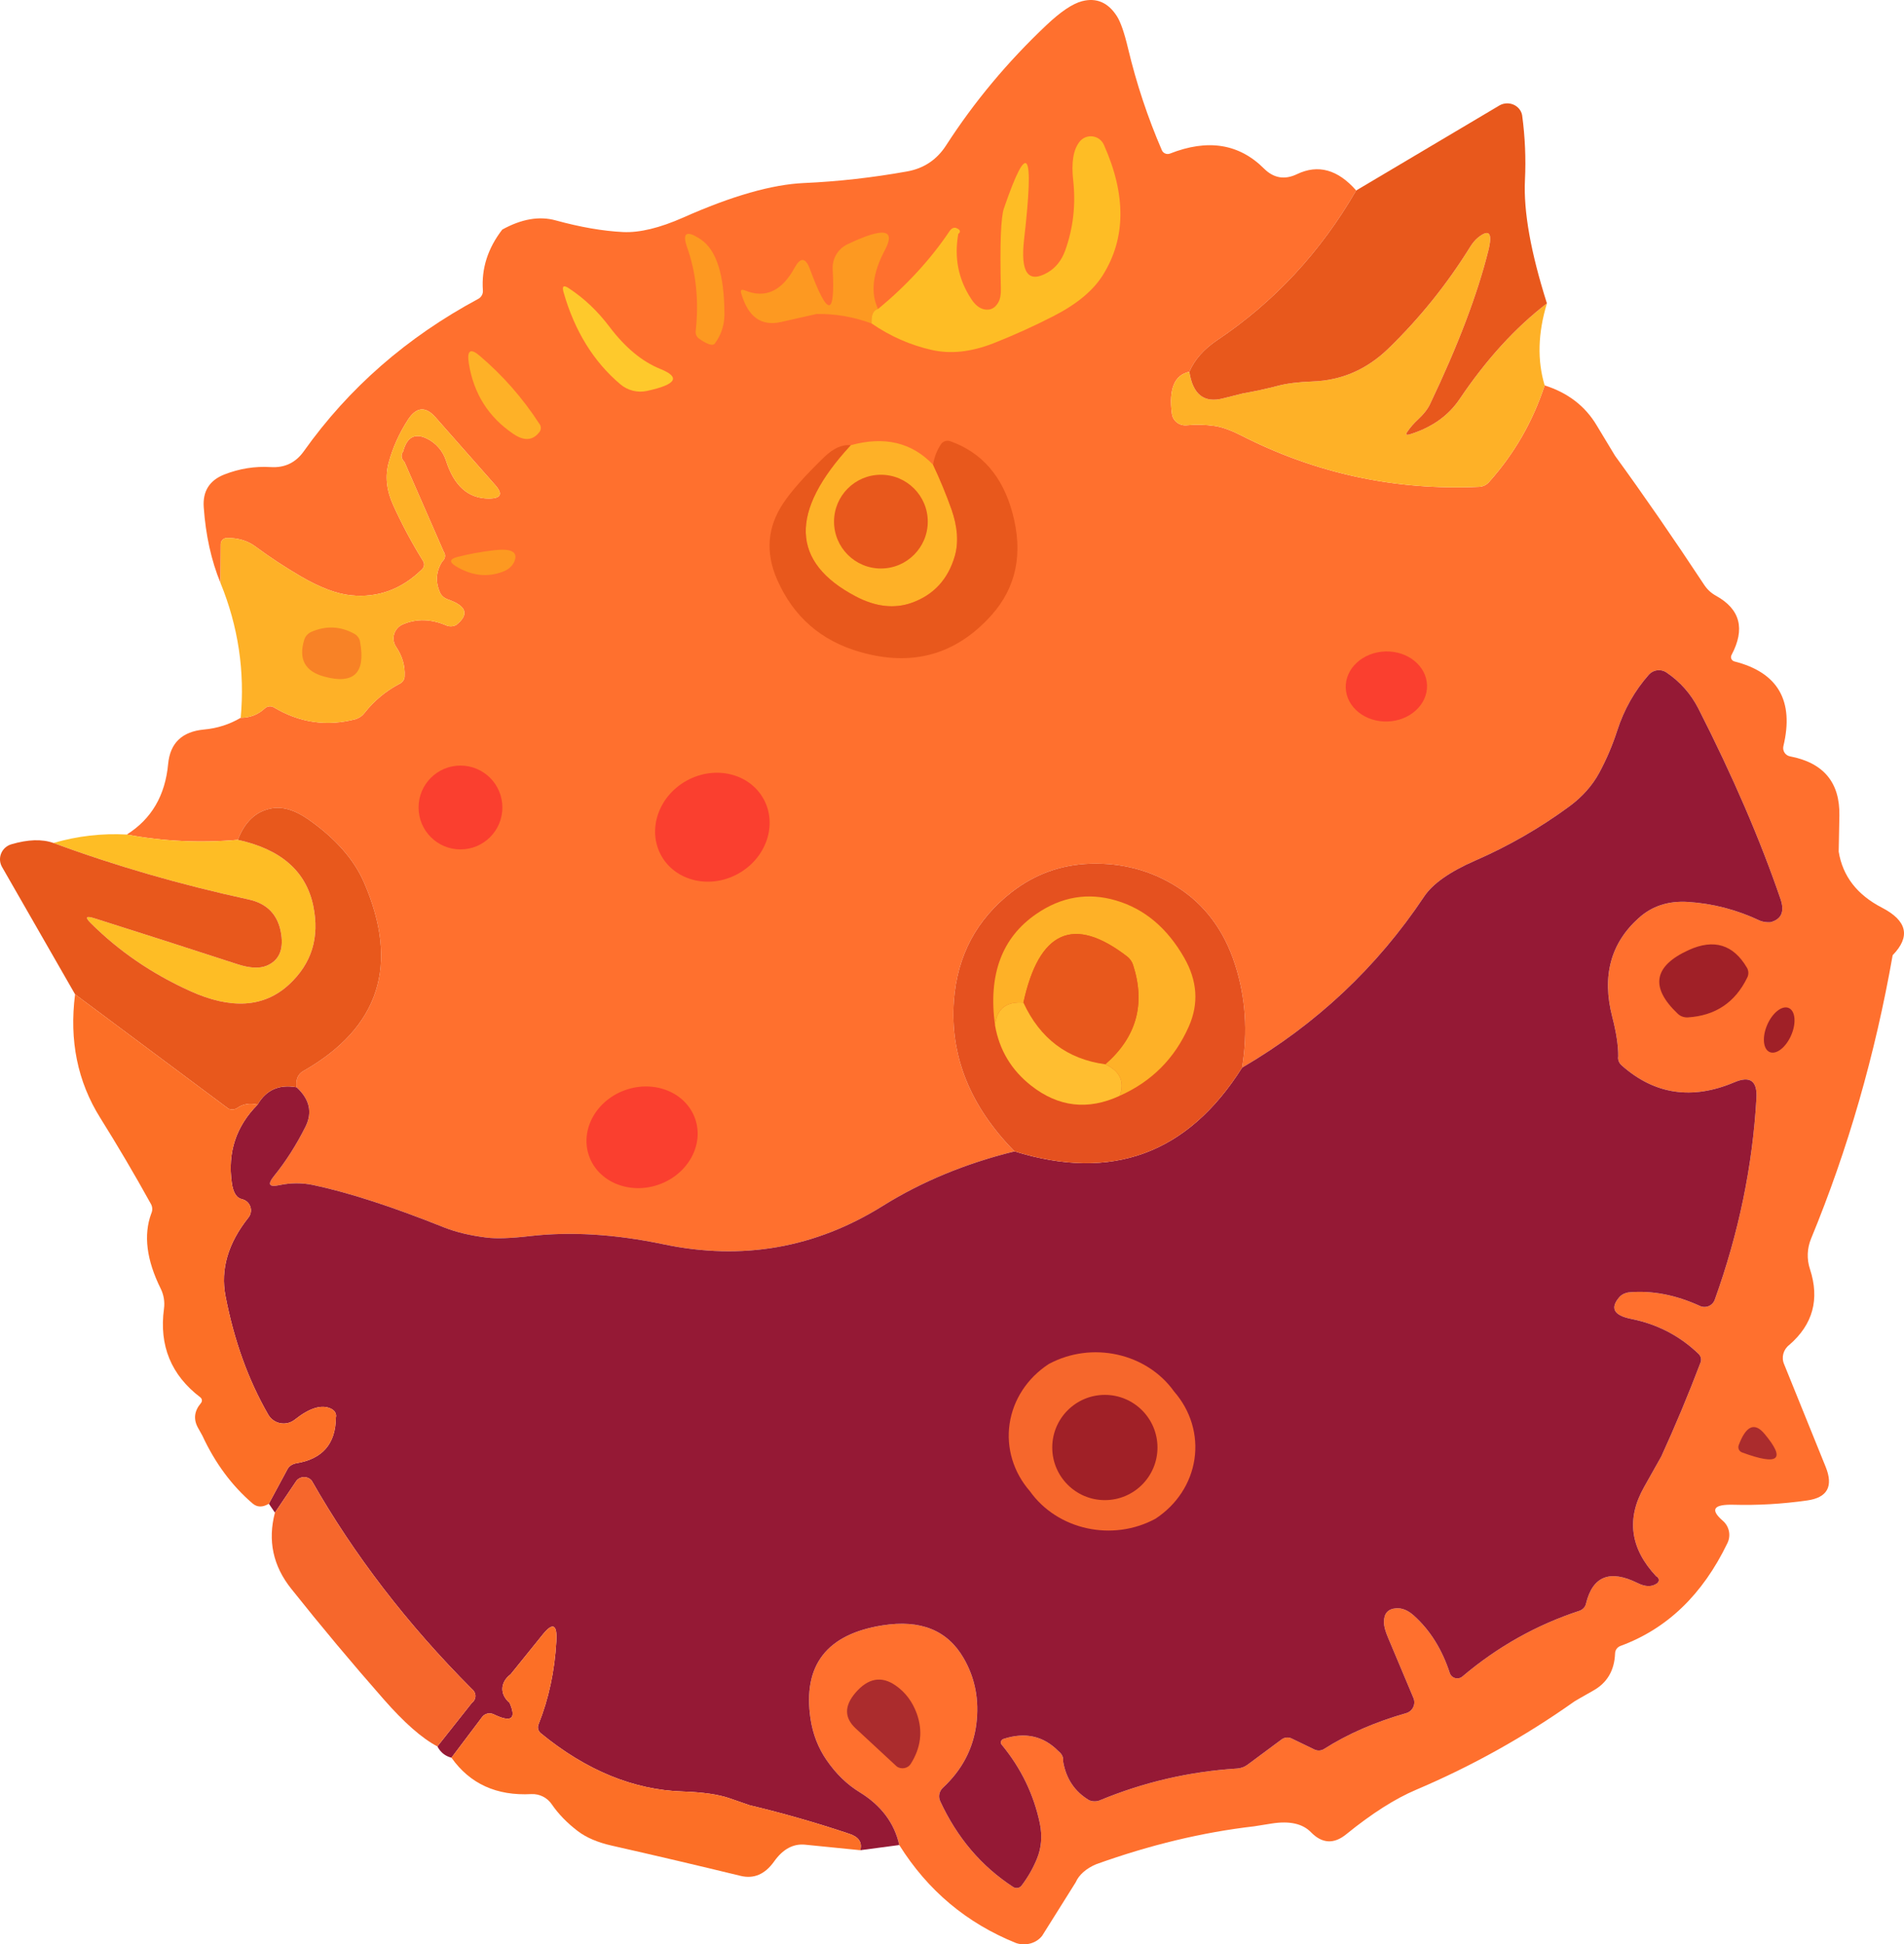 <?xml version="1.0" encoding="UTF-8" standalone="no"?><!-- Generator: Gravit.io --><svg xmlns="http://www.w3.org/2000/svg" xmlns:xlink="http://www.w3.org/1999/xlink" style="isolation:isolate" viewBox="183.096 234.625 169.012 172.558" width="169.012pt" height="172.558pt"><defs><clipPath id="_clipPath_NMT9wO0REkRyoQz7TXPE5Dm1SShxUQbF"><rect x="183.096" y="234.625" width="169.012" height="172.558"/></clipPath></defs><g clip-path="url(#_clipPath_NMT9wO0REkRyoQz7TXPE5Dm1SShxUQbF)"><path d=" M 303.481 251.529 Q 298.741 259.719 291.151 264.809 Q 289.371 265.999 288.671 267.619 Q 286.691 268.039 287.121 271.339 C 287.2 271.971 287.776 272.427 288.421 272.369 Q 289.691 272.249 290.921 272.429 Q 291.881 272.569 293.251 273.259 Q 303.181 278.339 314.411 277.829 C 314.73 277.809 315.028 277.668 315.241 277.439 Q 318.621 273.679 320.211 268.829 Q 323.301 269.809 324.831 272.379 Q 326.421 275.029 326.461 275.079 Q 330.251 280.289 334.371 286.529 Q 334.781 287.149 335.421 287.499 Q 338.641 289.279 336.801 292.749 C 336.74 292.858 336.734 292.988 336.785 293.102 C 336.836 293.215 336.938 293.299 337.061 293.329 Q 342.851 294.799 341.401 300.849 C 341.356 301.046 341.393 301.252 341.502 301.421 C 341.611 301.59 341.784 301.709 341.981 301.749 Q 346.461 302.599 346.371 307.019 Q 346.311 310.199 346.311 310.209 Q 346.841 313.469 350.151 315.179 Q 353.511 316.919 351.101 319.399 Q 348.761 332.679 343.861 344.549 C 343.502 345.412 343.466 346.373 343.761 347.259 Q 345.071 351.259 341.931 353.979 C 341.388 354.397 341.201 355.101 341.471 355.709 L 345.151 364.799 Q 346.211 367.409 343.511 367.789 Q 340.191 368.259 336.971 368.169 Q 334.301 368.099 336.021 369.589 C 336.597 370.082 336.766 370.901 336.431 371.579 Q 333.131 378.429 326.941 380.699 C 326.655 380.806 326.465 381.071 326.461 381.369 Q 326.371 383.629 324.531 384.659 Q 322.961 385.549 322.861 385.619 Q 316.251 390.299 308.791 393.469 Q 306.001 394.649 302.591 397.419 Q 300.951 398.749 299.471 397.239 Q 298.361 396.089 295.991 396.459 Q 294.541 396.689 294.421 396.709 Q 287.571 397.499 280.411 400.069 C 279.518 400.442 278.866 401.016 278.581 401.679 L 275.601 406.429 C 275.086 407.09 274.135 407.354 273.291 407.069 Q 266.711 404.419 262.921 398.369 Q 262.271 395.439 259.401 393.679 Q 257.731 392.659 256.481 390.849 Q 255.351 389.219 255.041 387.159 Q 253.991 380.039 261.461 378.869 Q 266.491 378.079 268.631 381.779 Q 270.171 384.429 269.761 387.649 Q 269.341 390.919 266.791 393.289 C 266.46 393.598 266.367 394.082 266.561 394.489 Q 268.811 399.349 273.041 402.099 C 273.28 402.247 273.596 402.195 273.771 401.979 Q 274.611 400.879 275.141 399.589 Q 275.741 398.129 275.401 396.459 Q 274.591 392.599 272.041 389.499 C 271.953 389.418 271.917 389.299 271.946 389.187 C 271.974 389.074 272.064 388.984 272.181 388.949 Q 275.061 388.009 277.061 390.049 C 277.371 390.292 277.515 390.61 277.461 390.929 Q 277.851 393.249 279.771 394.389 C 280.054 394.511 280.386 394.522 280.681 394.419 Q 286.551 391.979 292.911 391.579 C 293.236 391.557 293.548 391.446 293.811 391.259 L 296.871 388.989 C 297.115 388.812 297.442 388.777 297.721 388.899 L 299.771 389.889 C 300.042 390.023 300.364 390.008 300.621 389.849 Q 303.741 387.859 307.901 386.669 C 308.18 386.592 308.412 386.4 308.538 386.142 C 308.665 385.883 308.673 385.584 308.561 385.319 Q 307.381 382.489 306.311 379.969 Q 305.941 379.109 305.941 378.579 Q 305.941 377.439 307.021 377.359 Q 307.811 377.299 308.591 377.999 Q 310.751 379.929 311.791 383.109 C 311.865 383.325 312.041 383.49 312.263 383.552 C 312.485 383.614 312.723 383.564 312.901 383.419 Q 317.571 379.459 323.301 377.579 C 323.604 377.472 323.824 377.229 323.881 376.939 Q 324.771 373.289 328.461 375.119 Q 329.451 375.609 330.101 375.199 C 330.251 375.128 330.343 374.997 330.343 374.856 C 330.343 374.714 330.251 374.582 330.101 374.509 Q 326.651 370.819 329.031 366.609 Q 330.501 364.009 330.561 363.889 Q 332.431 359.799 334.031 355.589 C 334.158 355.309 334.09 354.983 333.861 354.769 Q 331.351 352.369 327.901 351.679 Q 325.551 351.209 326.861 349.719 C 327.075 349.496 327.374 349.354 327.701 349.319 Q 330.771 349.049 334.001 350.529 C 334.248 350.64 334.53 350.642 334.778 350.536 C 335.027 350.429 335.22 350.224 335.311 349.969 Q 338.501 341.099 339.011 332.059 Q 339.131 329.789 337.041 330.679 Q 331.441 333.049 327.081 329.209 C 326.814 328.992 326.688 328.68 326.741 328.369 Q 326.751 326.969 326.211 324.869 Q 324.811 319.449 328.571 316.089 Q 330.331 314.509 332.921 314.669 Q 336.251 314.879 339.331 316.339 C 339.614 316.447 339.939 316.492 340.261 316.469 Q 341.711 316.079 341.151 314.429 Q 338.451 306.539 333.861 297.519 Q 332.851 295.539 331.011 294.299 C 330.516 293.973 329.855 294.058 329.461 294.499 Q 327.561 296.649 326.651 299.469 Q 326.021 301.419 325.061 303.199 Q 324.141 304.899 322.431 306.169 Q 318.521 309.049 314.051 310.999 Q 310.661 312.479 309.521 314.179 Q 303.241 323.599 293.351 329.379 Q 294.131 324.579 292.731 320.239 Q 291.261 315.639 287.501 313.289 Q 284.091 311.159 279.921 311.279 Q 276.011 311.389 272.901 313.799 Q 268.221 317.439 267.771 323.429 Q 267.231 330.779 273.151 336.809 Q 266.651 338.409 261.471 341.639 Q 252.491 347.249 242.021 345.059 Q 235.551 343.699 230.111 344.329 Q 227.611 344.619 226.291 344.459 Q 224.111 344.189 222.521 343.559 Q 215.631 340.799 210.921 339.799 Q 209.411 339.479 207.881 339.809 Q 206.531 340.099 207.401 339.019 Q 208.991 337.059 210.211 334.619 Q 211.161 332.719 209.421 331.119 Q 209.291 330.099 210.021 329.679 Q 220.171 323.899 215.401 312.929 Q 214.071 309.879 210.501 307.369 Q 208.661 306.069 207.141 306.379 Q 205.121 306.779 204.211 309.159 Q 199.201 309.599 194.351 308.689 Q 197.631 306.629 198.021 302.429 Q 198.281 299.639 201.211 299.369 Q 202.971 299.209 204.461 298.329 Q 205.711 298.329 206.621 297.479 C 206.827 297.295 207.134 297.259 207.381 297.389 Q 210.821 299.459 214.671 298.449 C 215.001 298.337 215.275 298.144 215.451 297.899 Q 216.711 296.299 218.511 295.339 C 218.826 295.2 219.02 294.925 219.011 294.629 Q 219.081 293.259 218.261 292.039 C 218.032 291.706 217.966 291.288 218.08 290.901 C 218.195 290.514 218.477 290.198 218.851 290.039 Q 220.681 289.249 222.761 290.149 C 223.04 290.251 223.361 290.225 223.611 290.079 Q 225.331 288.689 222.871 287.829 C 222.537 287.717 222.279 287.499 222.161 287.229 Q 221.511 285.789 222.351 284.459 C 222.629 284.215 222.681 283.87 222.481 283.589 L 219.001 275.629 C 218.707 275.346 218.662 274.993 218.881 274.689 Q 219.391 272.769 220.991 273.549 C 221.804 273.946 222.418 274.658 222.691 275.519 Q 223.761 278.869 226.481 278.869 Q 228.111 278.869 227.061 277.679 L 221.741 271.649 Q 220.411 270.149 219.281 271.919 Q 218.151 273.679 217.611 275.639 Q 217.091 277.479 218.011 279.479 Q 219.161 282.009 220.631 284.379 C 220.806 284.624 220.772 284.952 220.551 285.159 Q 217.831 287.819 214.251 287.459 Q 212.351 287.269 209.781 285.769 Q 207.691 284.549 205.741 283.109 Q 204.721 282.359 203.231 282.369 C 202.926 282.38 202.686 282.625 202.691 282.919 L 202.671 286.369 Q 201.441 283.369 201.181 279.639 Q 201.031 277.519 203.001 276.739 Q 205.021 275.949 207.121 276.079 Q 208.981 276.199 210.061 274.679 Q 216.051 266.249 225.551 261.149 C 225.824 261.003 225.985 260.709 225.961 260.399 Q 225.751 257.499 227.681 254.999 Q 230.241 253.589 232.401 254.179 Q 235.721 255.089 238.411 255.219 Q 240.611 255.319 243.751 253.929 Q 250.201 251.059 254.461 250.869 Q 258.991 250.669 263.621 249.839 Q 265.841 249.439 267.071 247.539 Q 270.811 241.739 275.981 236.859 Q 277.881 235.059 279.151 234.729 Q 281.061 234.239 282.231 236.049 Q 282.731 236.819 283.231 238.929 Q 284.351 243.609 286.231 247.959 C 286.346 248.226 286.659 248.359 286.941 248.259 Q 291.981 246.269 295.301 249.589 Q 296.591 250.869 298.231 250.079 Q 301.031 248.739 303.481 251.529 Z " fill="rgb(255,112,46)"/><path d=" M 262.921 398.369 L 259.461 398.829 Q 259.741 397.789 258.501 397.379 Q 254.131 395.909 249.641 394.839 Q 249.561 394.819 247.851 394.219 Q 246.381 393.709 243.711 393.619 Q 237.161 393.409 231.101 388.449 C 230.86 388.255 230.778 387.93 230.901 387.649 Q 232.261 384.249 232.481 380.269 Q 232.611 378.029 231.271 379.689 L 228.421 383.219 C 227.484 383.921 227.445 385 228.331 385.749 Q 229.281 387.919 226.881 386.749 C 226.534 386.601 226.127 386.705 225.901 386.999 L 223.171 390.619 Q 222.341 390.409 221.921 389.619 L 224.961 385.779 C 225.171 385.618 225.293 385.391 225.296 385.152 C 225.3 384.912 225.186 384.683 224.981 384.519 Q 216.391 375.909 210.771 366.039 C 210.609 365.833 210.348 365.713 210.073 365.719 C 209.798 365.725 209.543 365.856 209.391 366.069 L 207.501 368.869 L 206.961 368.079 L 208.631 364.979 C 208.771 364.734 209.052 364.553 209.391 364.489 Q 212.881 363.929 212.911 360.429 C 212.991 360.122 212.823 359.81 212.491 359.649 Q 211.251 359.039 209.261 360.619 C 208.901 360.903 208.436 361.018 207.984 360.934 C 207.533 360.849 207.141 360.574 206.911 360.179 Q 204.251 355.569 203.111 349.639 Q 202.431 346.099 205.151 342.679 C 205.369 342.404 205.43 342.035 205.313 341.704 C 205.195 341.372 204.914 341.125 204.571 341.049 Q 203.851 340.899 203.671 339.589 Q 203.101 335.539 205.961 332.659 Q 207.101 330.699 209.421 331.119 Q 211.161 332.719 210.211 334.619 Q 208.991 337.059 207.401 339.019 Q 206.531 340.099 207.881 339.809 Q 209.411 339.479 210.921 339.799 Q 215.631 340.799 222.521 343.559 Q 224.111 344.189 226.291 344.459 Q 227.611 344.619 230.111 344.329 Q 235.551 343.699 242.021 345.059 Q 252.491 347.249 261.471 341.639 Q 266.651 338.409 273.151 336.809 Q 286.121 340.839 293.351 329.379 Q 303.241 323.599 309.521 314.179 Q 310.661 312.479 314.051 310.999 Q 318.521 309.049 322.431 306.169 Q 324.141 304.899 325.061 303.199 Q 326.021 301.419 326.651 299.469 Q 327.561 296.649 329.461 294.499 C 329.855 294.058 330.516 293.973 331.011 294.299 Q 332.851 295.539 333.861 297.519 Q 338.451 306.539 341.151 314.429 Q 341.711 316.079 340.261 316.469 C 339.939 316.492 339.614 316.447 339.331 316.339 Q 336.251 314.879 332.921 314.669 Q 330.331 314.509 328.571 316.089 Q 324.811 319.449 326.211 324.869 Q 326.751 326.969 326.741 328.369 C 326.688 328.68 326.814 328.992 327.081 329.209 Q 331.441 333.049 337.041 330.679 Q 339.131 329.789 339.011 332.059 Q 338.501 341.099 335.311 349.969 C 335.22 350.224 335.027 350.429 334.778 350.536 C 334.53 350.642 334.248 350.64 334.001 350.529 Q 330.771 349.049 327.701 349.319 C 327.374 349.354 327.075 349.496 326.861 349.719 Q 325.551 351.209 327.901 351.679 Q 331.351 352.369 333.861 354.769 C 334.09 354.983 334.158 355.309 334.031 355.589 Q 332.431 359.799 330.561 363.889 Q 330.501 364.009 329.031 366.609 Q 326.651 370.819 330.101 374.509 C 330.251 374.582 330.343 374.714 330.343 374.856 C 330.343 374.997 330.251 375.128 330.101 375.199 Q 329.451 375.609 328.461 375.119 Q 324.771 373.289 323.881 376.939 C 323.824 377.229 323.604 377.472 323.301 377.579 Q 317.571 379.459 312.901 383.419 C 312.723 383.564 312.485 383.614 312.263 383.552 C 312.041 383.49 311.865 383.325 311.791 383.109 Q 310.751 379.929 308.591 377.999 Q 307.811 377.299 307.021 377.359 Q 305.941 377.439 305.941 378.579 Q 305.941 379.109 306.311 379.969 Q 307.381 382.489 308.561 385.319 C 308.673 385.584 308.665 385.883 308.538 386.142 C 308.412 386.4 308.18 386.592 307.901 386.669 Q 303.741 387.859 300.621 389.849 C 300.364 390.008 300.042 390.023 299.771 389.889 L 297.721 388.899 C 297.442 388.777 297.115 388.812 296.871 388.989 L 293.811 391.259 C 293.548 391.446 293.236 391.557 292.911 391.579 Q 286.551 391.979 280.681 394.419 C 280.386 394.522 280.054 394.511 279.771 394.389 Q 277.851 393.249 277.461 390.929 C 277.515 390.61 277.371 390.292 277.061 390.049 Q 275.061 388.009 272.181 388.949 C 272.064 388.984 271.974 389.074 271.946 389.187 C 271.917 389.299 271.953 389.418 272.041 389.499 Q 274.591 392.599 275.401 396.459 Q 275.741 398.129 275.141 399.589 Q 274.611 400.879 273.771 401.979 C 273.596 402.195 273.28 402.247 273.041 402.099 Q 268.811 399.349 266.561 394.489 C 266.367 394.082 266.46 393.598 266.791 393.289 Q 269.341 390.919 269.761 387.649 Q 270.171 384.429 268.631 381.779 Q 266.491 378.079 261.461 378.869 Q 253.991 380.039 255.041 387.159 Q 255.351 389.219 256.481 390.849 Q 257.731 392.659 259.401 393.679 Q 262.271 395.439 262.921 398.369 Z " fill="rgb(149,25,53)"/><path d=" M 194.351 308.689 Q 199.201 309.599 204.211 309.159 Q 209.941 310.409 210.901 315.009 Q 211.781 319.219 208.731 322.019 Q 205.421 325.059 199.951 322.569 Q 194.901 320.279 191.171 316.569 Q 190.351 315.769 191.441 316.109 Q 197.831 318.129 204.181 320.199 Q 205.811 320.729 206.771 320.329 Q 208.371 319.659 208.061 317.549 Q 207.681 314.989 205.151 314.449 Q 196.031 312.469 187.841 309.439 Q 191.031 308.509 194.351 308.689 Z " fill="rgb(254,189,37)"/><path d=" M 320.411 261.549 Q 319.211 265.509 320.211 268.829 Q 318.621 273.679 315.241 277.439 C 315.028 277.668 314.73 277.809 314.411 277.829 Q 303.181 278.339 293.251 273.259 Q 291.881 272.569 290.921 272.429 Q 289.691 272.249 288.421 272.369 C 287.776 272.427 287.2 271.971 287.121 271.339 Q 286.691 268.039 288.671 267.619 Q 289.131 270.639 291.671 269.979 Q 293.301 269.559 293.421 269.539 Q 294.981 269.269 296.511 268.869 Q 297.711 268.549 299.601 268.479 Q 303.481 268.349 306.371 265.529 Q 310.551 261.459 313.621 256.499 Q 313.941 255.999 314.281 255.719 Q 315.801 254.499 315.211 256.869 Q 313.761 262.689 310.041 270.479 Q 309.731 271.149 308.941 271.879 Q 308.441 272.339 308.051 272.899 Q 307.731 273.329 308.251 273.169 Q 311.161 272.259 312.651 270.059 Q 316.211 264.769 320.411 261.549 Z " fill="rgb(254,177,39)"/><path d=" M 204.461 298.329 Q 205.031 292.149 202.671 286.369 L 202.691 282.919 C 202.686 282.625 202.926 282.38 203.231 282.369 Q 204.721 282.359 205.741 283.109 Q 207.691 284.549 209.781 285.769 Q 212.351 287.269 214.251 287.459 Q 217.831 287.819 220.551 285.159 C 220.772 284.952 220.806 284.624 220.631 284.379 Q 219.161 282.009 218.011 279.479 Q 217.091 277.479 217.611 275.639 Q 218.151 273.679 219.281 271.919 Q 220.411 270.149 221.741 271.649 L 227.061 277.679 Q 228.111 278.869 226.481 278.869 Q 223.761 278.869 222.691 275.519 C 222.418 274.658 221.804 273.946 220.991 273.549 Q 219.391 272.769 218.881 274.689 C 218.662 274.993 218.707 275.346 219.001 275.629 L 222.481 283.589 C 222.681 283.87 222.629 284.215 222.351 284.459 Q 221.511 285.789 222.161 287.229 C 222.279 287.499 222.537 287.717 222.871 287.829 Q 225.331 288.689 223.611 290.079 C 223.361 290.225 223.04 290.251 222.761 290.149 Q 220.681 289.249 218.851 290.039 C 218.477 290.198 218.195 290.514 218.08 290.901 C 217.966 291.288 218.032 291.706 218.261 292.039 Q 219.081 293.259 219.011 294.629 C 219.02 294.925 218.826 295.2 218.511 295.339 Q 216.711 296.299 215.451 297.899 C 215.275 298.144 215.001 298.337 214.671 298.449 Q 210.821 299.459 207.381 297.389 C 207.134 297.259 206.827 297.295 206.621 297.479 Q 205.711 298.329 204.461 298.329 Z " fill="rgb(254,177,39)"/><path d=" M 293.351 329.379 Q 286.121 340.839 273.151 336.809 Q 267.231 330.779 267.771 323.429 Q 268.221 317.439 272.901 313.799 Q 276.011 311.389 279.921 311.279 Q 284.091 311.159 287.501 313.289 Q 291.261 315.639 292.731 320.239 Q 294.131 324.579 293.351 329.379 Z " fill="rgb(229,81,31)"/><path d=" M 320.411 261.549 Q 316.211 264.769 312.651 270.059 Q 311.161 272.259 308.251 273.169 Q 307.731 273.329 308.051 272.899 Q 308.441 272.339 308.941 271.879 Q 309.731 271.149 310.041 270.479 Q 313.761 262.689 315.211 256.869 Q 315.801 254.499 314.281 255.719 Q 313.941 255.999 313.621 256.499 Q 310.551 261.459 306.371 265.529 Q 303.481 268.349 299.601 268.479 Q 297.711 268.549 296.511 268.869 Q 294.981 269.269 293.421 269.539 Q 293.301 269.559 291.671 269.979 Q 289.131 270.639 288.671 267.619 Q 289.371 265.999 291.151 264.809 Q 298.741 259.719 303.481 251.529 L 316.221 243.969 C 316.6 243.762 317.062 243.742 317.458 243.918 C 317.854 244.093 318.135 244.441 318.211 244.849 Q 318.601 247.729 318.461 250.619 Q 318.261 254.769 320.411 261.549 Z " fill="rgb(232,88,28)"/><path d=" M 209.421 331.119 Q 207.101 330.699 205.961 332.659 Q 204.911 332.419 204.141 332.969 C 203.919 333.112 203.616 333.132 203.371 333.019 L 189.761 322.869 L 183.301 311.609 C 183.075 311.243 183.033 310.794 183.188 310.394 C 183.342 309.993 183.675 309.685 184.091 309.559 Q 186.321 308.899 187.841 309.439 Q 196.031 312.469 205.151 314.449 Q 207.681 314.989 208.061 317.549 Q 208.371 319.659 206.771 320.329 Q 205.811 320.729 204.181 320.199 Q 197.831 318.129 191.441 316.109 Q 190.351 315.769 191.171 316.569 Q 194.901 320.279 199.951 322.569 Q 205.421 325.059 208.731 322.019 Q 211.781 319.219 210.901 315.009 Q 209.941 310.409 204.211 309.159 Q 205.121 306.779 207.141 306.379 Q 208.661 306.069 210.501 307.369 Q 214.071 309.879 215.401 312.929 Q 220.171 323.899 210.021 329.679 Q 209.291 330.099 209.421 331.119 Z " fill="rgb(232,88,28)"/><path d=" M 221.921 389.619 Q 219.871 388.539 217.151 385.429 Q 212.931 380.629 208.951 375.629 Q 206.521 372.589 207.501 368.869 L 209.391 366.069 C 209.543 365.856 209.798 365.725 210.073 365.719 C 210.348 365.713 210.609 365.833 210.771 366.039 Q 216.391 375.909 224.981 384.519 C 225.186 384.683 225.3 384.912 225.296 385.152 C 225.293 385.391 225.171 385.618 224.961 385.779 L 221.921 389.619 Z " fill="rgb(246,103,44)"/><path d=" M 205.961 332.659 Q 203.101 335.539 203.671 339.589 Q 203.851 340.899 204.571 341.049 C 204.914 341.125 205.195 341.372 205.313 341.704 C 205.43 342.035 205.369 342.404 205.151 342.679 Q 202.431 346.099 203.111 349.639 Q 204.251 355.569 206.911 360.179 C 207.141 360.574 207.533 360.849 207.984 360.934 C 208.436 361.018 208.901 360.903 209.261 360.619 Q 211.251 359.039 212.491 359.649 C 212.823 359.81 212.991 360.122 212.911 360.429 Q 212.881 363.929 209.391 364.489 C 209.052 364.553 208.771 364.734 208.631 364.979 L 206.961 368.079 Q 206.131 368.579 205.521 368.059 Q 202.761 365.699 201.061 362.039 Q 201.041 361.989 200.671 361.339 Q 200.041 360.199 200.931 359.149 C 200.995 359.076 201.026 358.98 201.017 358.883 C 201.007 358.787 200.958 358.698 200.881 358.639 Q 196.991 355.679 197.651 350.779 C 197.736 350.167 197.635 349.543 197.361 348.989 Q 195.471 345.179 196.521 342.329 C 196.66 342.034 196.638 341.697 196.461 341.419 Q 194.331 337.569 191.991 333.829 Q 188.971 329.009 189.761 322.869 L 203.371 333.019 C 203.616 333.132 203.919 333.112 204.141 332.969 Q 204.911 332.419 205.961 332.659 Z " fill="rgb(252,111,38)"/><path d=" M 259.461 398.829 L 254.571 398.339 Q 252.981 398.179 251.811 399.829 Q 250.601 401.529 248.851 401.109 Q 243.131 399.719 237.391 398.419 Q 235.531 397.999 234.391 397.139 Q 232.961 396.049 232.071 394.749 C 231.67 394.159 230.988 393.818 230.271 393.849 Q 225.631 394.099 223.171 390.619 L 225.901 386.999 C 226.127 386.705 226.534 386.601 226.881 386.749 Q 229.281 387.919 228.331 385.749 C 227.445 385 227.484 383.921 228.421 383.219 L 231.271 379.689 Q 232.611 378.029 232.481 380.269 Q 232.261 384.249 230.901 387.649 C 230.778 387.93 230.86 388.255 231.101 388.449 Q 237.161 393.409 243.711 393.619 Q 246.381 393.709 247.851 394.219 Q 249.561 394.819 249.641 394.839 Q 254.131 395.909 258.501 397.379 Q 259.741 397.789 259.461 398.829 Z " fill="rgb(252,111,38)"/><path d=" M 261.041 262.049 Q 260.411 262.179 260.461 263.329 Q 258.061 262.449 255.581 262.489 Q 255.521 262.499 252.441 263.199 Q 249.801 263.809 248.891 260.659 Q 248.761 260.209 249.221 260.399 Q 251.921 261.509 253.631 258.389 Q 254.411 256.959 254.981 258.489 Q 257.361 264.919 257.011 258.529 C 256.956 257.587 257.478 256.705 258.331 256.299 Q 263.131 254.019 261.651 256.809 Q 260.001 259.899 261.041 262.049 Z " fill="rgb(253,153,33)"/><path d=" M 245.161 264.689 C 244.937 264.537 244.818 264.275 244.851 264.009 Q 245.291 259.989 244.101 256.609 Q 243.391 254.609 245.281 255.859 Q 247.401 257.259 247.401 262.549 C 247.401 263.472 247.103 264.37 246.551 265.109 Q 246.281 265.469 245.161 264.689 Z " fill="rgb(253,153,33)"/><path d=" M 223.561 284.879 Q 222.661 284.329 223.681 284.059 Q 225.181 283.669 226.941 283.459 Q 229.271 283.189 228.761 284.439 Q 228.501 285.069 227.741 285.359 Q 225.661 286.149 223.561 284.879 Z " fill="rgb(253,153,33)"/><path d=" M 260.461 263.329 Q 260.411 262.179 261.041 262.049 Q 264.881 258.869 267.391 255.129 Q 267.551 254.889 267.751 254.849 Q 267.921 254.809 268.051 254.899 C 268.187 254.948 268.278 255.03 268.299 255.122 C 268.321 255.214 268.27 255.308 268.161 255.379 Q 267.591 258.549 269.311 261.159 Q 269.841 261.979 270.511 262.089 Q 271.291 262.219 271.721 261.449 Q 271.961 261.019 271.941 260.249 Q 271.801 254.299 272.211 253.119 Q 275.381 243.879 274.001 255.869 Q 273.491 260.319 276.111 258.799 Q 277.161 258.179 277.641 256.879 Q 278.721 253.889 278.361 250.629 Q 278.091 248.269 278.921 247.209 C 279.195 246.858 279.632 246.676 280.074 246.729 C 280.516 246.782 280.898 247.063 281.081 247.469 Q 284.071 254.149 280.981 259.059 Q 279.691 261.109 276.611 262.679 Q 274.021 264.009 271.311 265.079 Q 268.341 266.249 265.831 265.689 Q 262.961 265.049 260.461 263.329 Z " fill="rgb(254,189,37)"/><path d=" M 228.671 273.139 Q 225.351 270.899 224.711 266.869 Q 224.441 265.159 225.651 266.179 Q 228.731 268.789 230.941 272.189 C 231.165 272.441 231.157 272.797 230.921 273.039 Q 230.061 274.079 228.671 273.139 Z " fill="rgb(254,177,39)"/><path d=" M 265.921 275.869 Q 266.841 277.819 267.561 279.839 Q 268.371 282.159 267.851 283.979 Q 266.951 287.069 264.041 288.119 Q 261.711 288.949 259.061 287.559 Q 250.411 283.009 258.611 274.139 Q 263.091 272.899 265.921 275.869 Z " fill="rgb(254,177,39)"/><path d=" M 282.501 331.869 Q 283.151 329.979 281.211 329.079 Q 285.351 325.479 283.681 320.279 C 283.585 319.972 283.393 319.699 283.131 319.499 Q 276.021 314.039 273.941 323.609 Q 271.651 323.429 271.421 325.619 Q 270.491 318.869 275.111 315.719 Q 278.431 313.449 282.151 314.539 Q 285.941 315.649 288.211 319.619 Q 289.971 322.689 288.621 325.729 Q 286.741 329.979 282.501 331.869 Z " fill="rgb(254,177,39)"/><path d=" M 258.611 274.139 Q 250.411 283.009 259.061 287.559 Q 261.711 288.949 264.041 288.119 Q 266.951 287.069 267.851 283.979 Q 268.371 282.159 267.561 279.839 Q 266.841 277.819 265.921 275.869 Q 266.081 274.839 266.651 274.009 C 266.833 273.778 267.152 273.685 267.441 273.779 Q 271.641 275.269 272.961 280.119 Q 274.431 285.519 271.091 289.239 Q 266.381 294.479 259.451 292.489 Q 254.251 291.009 252.081 286.069 Q 250.501 282.469 252.621 279.289 Q 253.661 277.709 256.271 275.179 Q 257.491 274.009 258.611 274.139 Z " fill="rgb(232,88,28)"/><path d=" M 281.211 329.079 Q 276.161 328.399 273.941 323.609 Q 276.021 314.039 283.131 319.499 C 283.393 319.699 283.585 319.972 283.681 320.279 Q 285.351 325.479 281.211 329.079 Z " fill="rgb(232,88,28)"/><path d=" M 273.941 323.609 Q 276.161 328.399 281.211 329.079 Q 283.151 329.979 282.501 331.869 Q 278.271 333.839 274.621 330.969 Q 271.991 328.899 271.421 325.619 Q 271.651 323.429 273.941 323.609 Z " fill="rgb(255,190,48)"/><path d=" M 302.553 295.663 C 302.499 293.947 304.072 292.503 306.063 292.441 C 308.055 292.378 309.715 293.72 309.769 295.436 C 309.823 297.151 308.25 298.595 306.258 298.658 C 304.267 298.72 302.606 297.378 302.553 295.663 Z " fill="rgb(250,63,47)"/><circle vector-effect="non-scaling-stroke" cx="223.971" cy="306.289" r="3.72" fill="rgb(250,63,47)"/><path d=" M 241.787 310.548 C 240.528 308.267 241.542 305.291 244.05 303.907 C 246.557 302.523 249.615 303.25 250.874 305.531 C 252.133 307.812 251.12 310.787 248.612 312.171 C 246.104 313.556 243.046 312.828 241.787 310.548 Z " fill="rgb(250,63,47)"/><path d=" M 235.378 337.2 C 234.571 334.881 236.026 332.263 238.627 331.357 C 241.228 330.451 243.996 331.599 244.803 333.918 C 245.611 336.238 244.155 338.856 241.554 339.762 C 238.953 340.667 236.186 339.52 235.378 337.2 Z " fill="rgb(250,63,47)"/><path d=" M 211.901 294.679 Q 209.311 293.989 210.101 291.409 C 210.197 291.097 210.423 290.842 210.721 290.709 Q 212.681 289.849 214.541 290.869 C 214.83 291.026 215.023 291.3 215.061 291.609 Q 215.811 295.729 211.901 294.679 Z " fill="rgb(248,130,38)"/><path d=" M 332.031 324.599 Q 328.301 321.069 333.021 318.929 Q 336.351 317.429 338.161 320.499 C 338.324 320.772 338.336 321.106 338.191 321.389 Q 336.581 324.699 332.901 324.919 C 332.578 324.933 332.264 324.817 332.031 324.599 Z " fill="rgb(160,32,39)"/><path d=" M 341.877 324.084 C 342.464 324.339 342.562 325.421 342.095 326.5 C 341.628 327.579 340.772 328.248 340.185 327.994 C 339.597 327.74 339.499 326.657 339.966 325.579 C 340.433 324.5 341.289 323.83 341.877 324.084 Z " fill="rgb(160,32,39)"/><path d=" M 285.657 369.414 C 281.841 371.475 276.958 370.403 274.517 366.967 C 273.052 365.29 272.4 363.121 272.716 360.981 C 273.033 358.841 274.289 356.922 276.185 355.684 C 280 353.623 284.884 354.696 287.325 358.131 C 288.79 359.809 289.442 361.977 289.125 364.118 C 288.809 366.258 287.552 368.176 285.657 369.414 Z " fill="rgb(246,103,44)"/><path d=" M 238.161 268.729 Q 234.591 265.709 233.121 260.559 Q 232.891 259.739 233.591 260.209 Q 235.621 261.539 237.191 263.619 Q 239.281 266.389 241.711 267.369 Q 244.441 268.469 240.531 269.319 C 239.692 269.502 238.816 269.284 238.161 268.729 Z " fill="rgb(254,201,44)"/><path d=" M 337.741 363.529 C 337.61 363.483 337.504 363.387 337.447 363.262 C 337.39 363.137 337.388 362.996 337.441 362.869 Q 338.401 360.309 339.711 361.859 Q 342.621 365.329 337.741 363.529 Z " fill="rgb(171,44,45)"/><path d=" M 262.711 391.409 L 259.041 388.009 Q 257.541 386.609 259.021 384.869 Q 260.711 382.889 262.611 384.219 Q 263.901 385.119 264.481 386.719 Q 265.301 389.019 263.931 391.179 C 263.81 391.366 263.608 391.498 263.376 391.542 C 263.143 391.586 262.902 391.538 262.711 391.409 Z " fill="rgb(171,44,45)"/><circle vector-effect="non-scaling-stroke" cx="261.291" cy="280.919" r="4.16" fill="rgb(232,88,28)"/><circle vector-effect="non-scaling-stroke" cx="281.171" cy="363.089" r="4.67" fill="rgb(160,32,39)"/></g></svg>